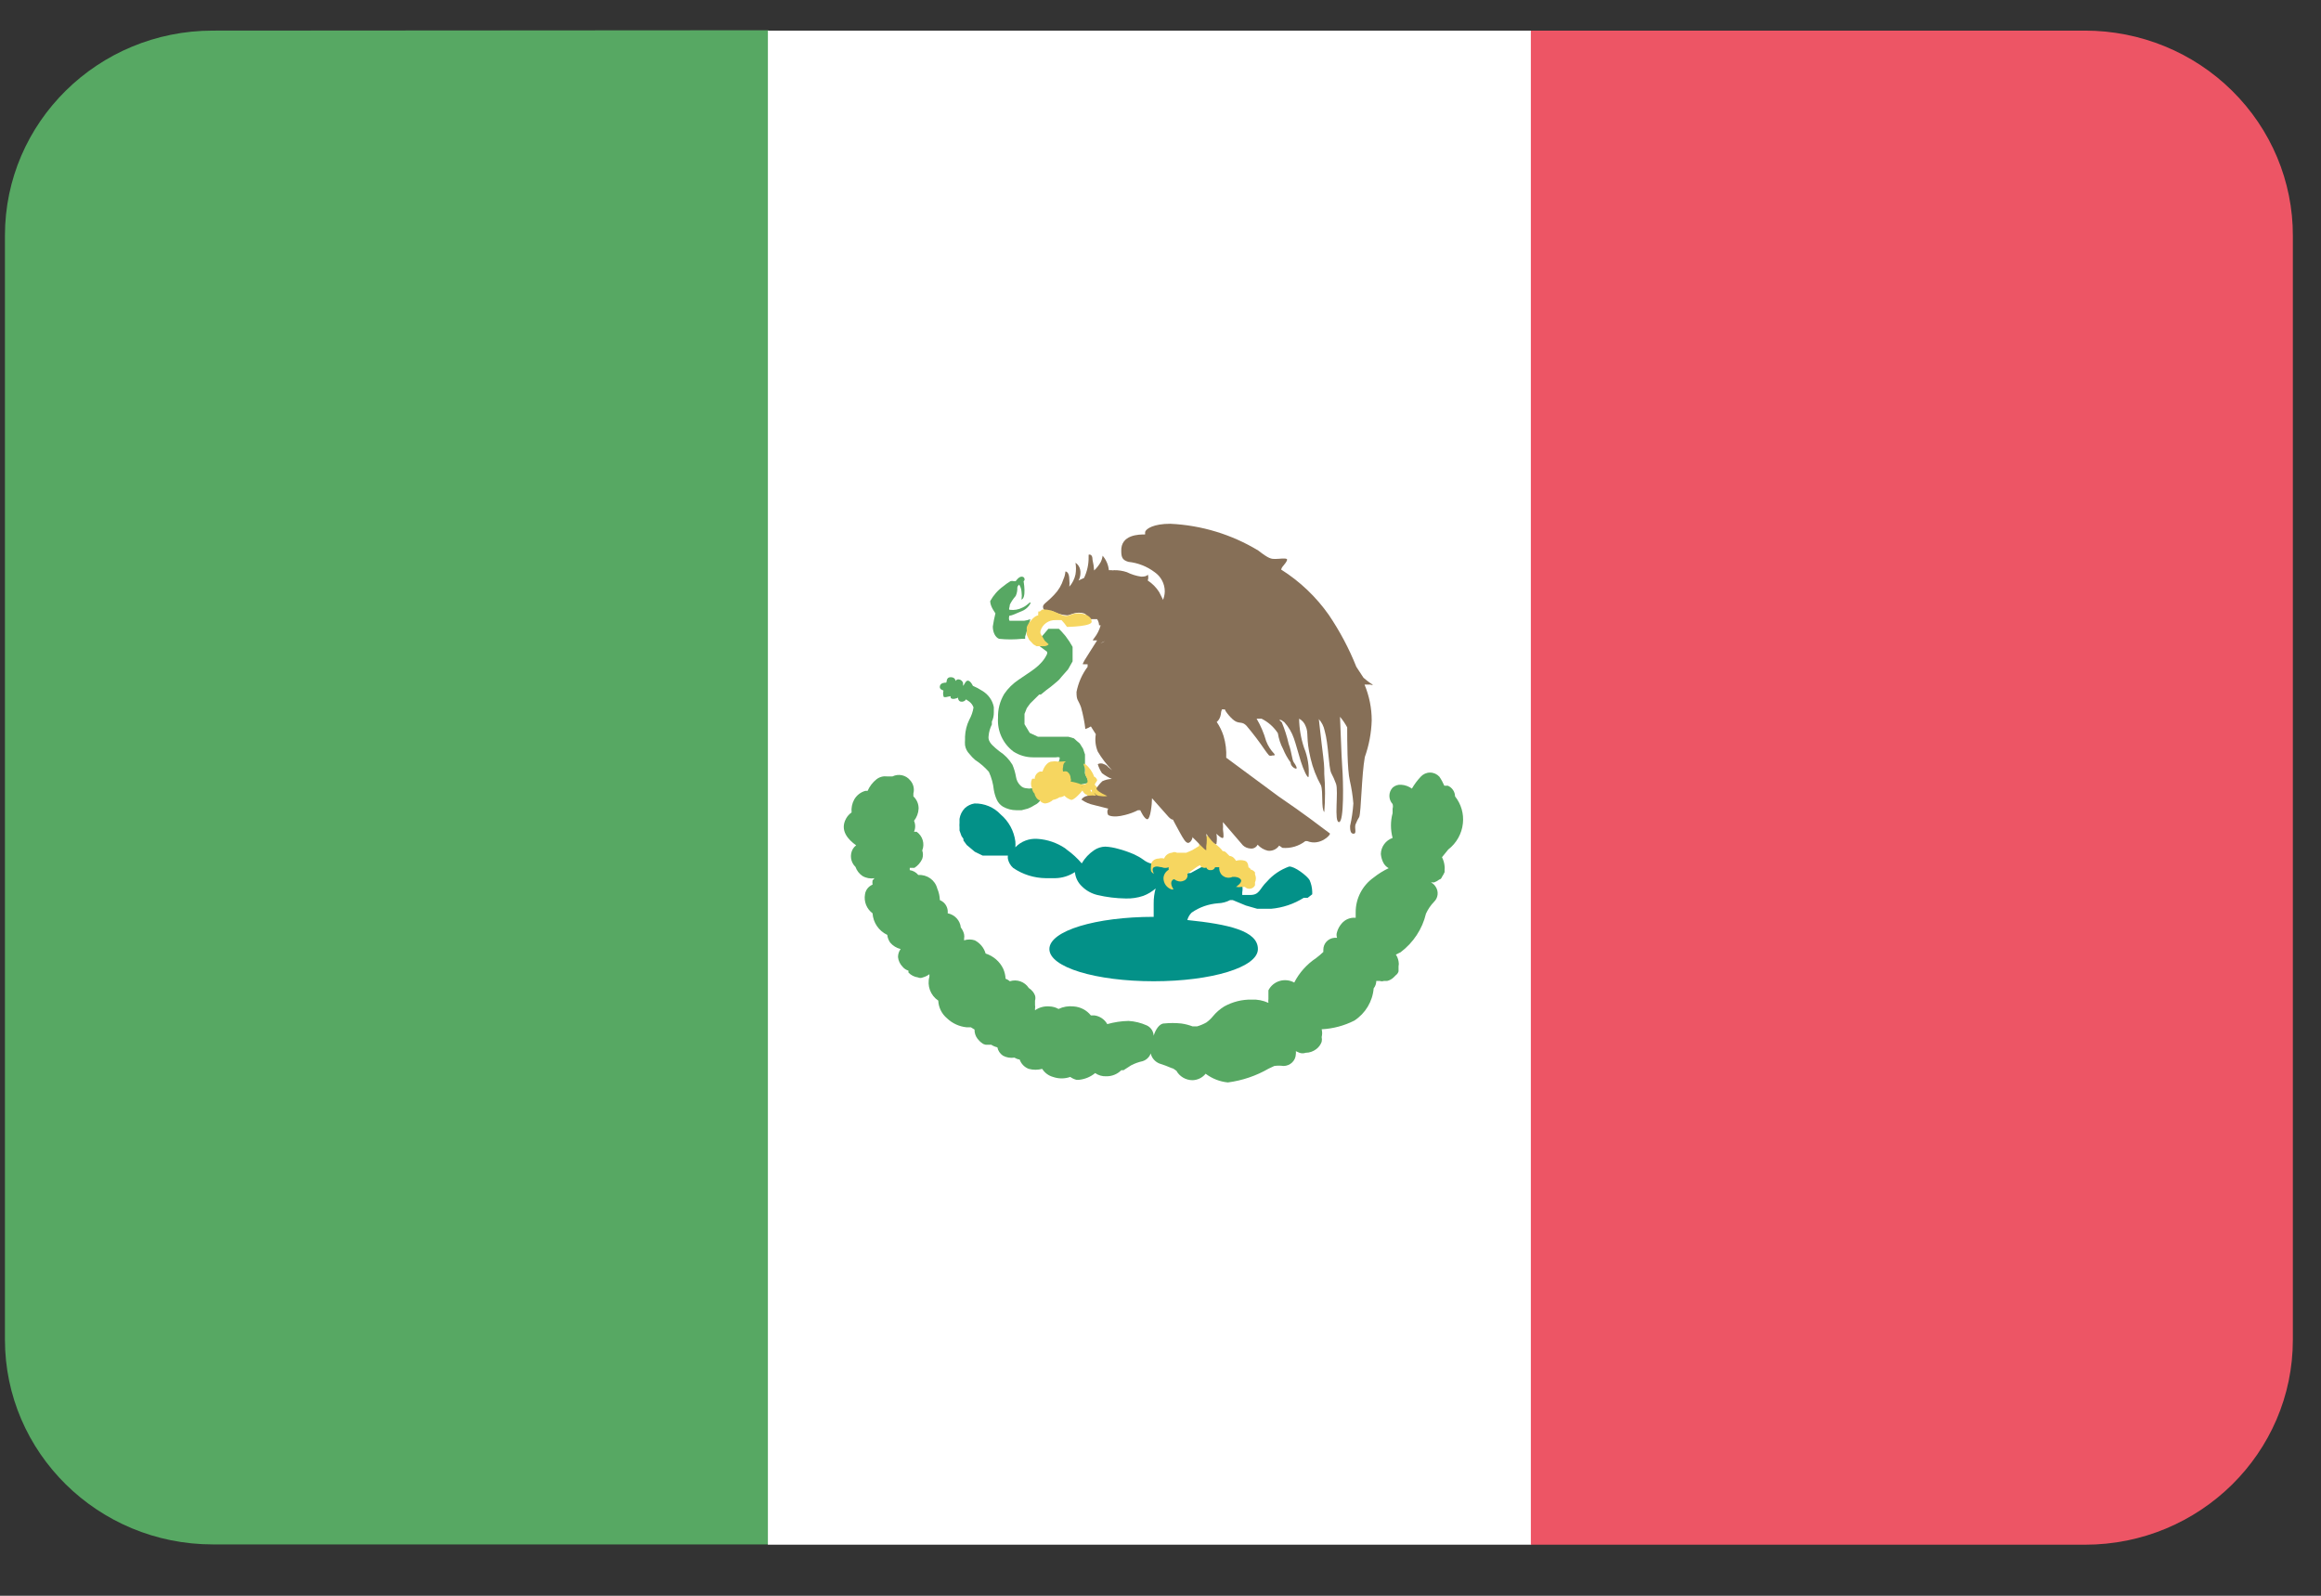 <?xml version="1.0" encoding="UTF-8"?>
<svg width="32px" height="22px" viewBox="0 0 32 22" version="1.1" xmlns="http://www.w3.org/2000/svg" xmlns:xlink="http://www.w3.org/1999/xlink">
    <rect x="0" y="0" width="32" height="22" fill="#333333" stroke="none"/>
    <!-- Generator: Sketch 50 (54983) - http://www.bohemiancoding.com/sketch -->
    <title>Mexico@2x</title>
    <desc>Created with Sketch.</desc>
    <defs></defs>
    <g id="FInalll" stroke="none" stroke-width="1" fill="none" fill-rule="evenodd">
        <g id="Artboard" transform="translate(-196, -104)" fill-rule="nonzero">
            <g id="Mexico@2x" transform="translate(196, 104)">
                <g id="Mali-4">
                    <g id="France-9">
                        <g id="Belgium-13">
                            <g id="Bahamas-16">
                                <path d="M2.934,0.422 C1.351,0.422 0.068,1.687 0.068,3.247 L0.068,18.467 C0.068,20.027 1.351,21.292 2.934,21.292 L10.596,21.292 C10.596,14.334 10.596,7.376 10.596,0.417 L2.934,0.422 Z" id="Shape" fill="#57A863"></path>
                                <path d="M10.587,0.422 C10.587,7.38 10.587,14.338 10.587,21.296 L21.111,21.296 C21.111,14.338 21.111,7.38 21.111,0.422 L10.587,0.422 Z" id="Shape" fill="#FFFFFF"></path>
                                <path d="M28.746,0.422 L21.106,0.422 C21.106,7.38 21.106,14.338 21.106,21.296 L28.746,21.296 C30.329,21.296 31.612,20.031 31.612,18.471 L31.612,3.251 C31.614,2.501 31.312,1.782 30.774,1.251 C30.237,0.72 29.507,0.422 28.746,0.422 Z" id="Shape" fill="#ED5565"></path>
                            </g>
                        </g>
                    </g>
                </g>
                <g id="coa" transform="translate(11.268, 7.106)">
                    <g id="branches" transform="translate(0, 3.109)" fill="#57A863">
                        <path d="M8.699,1.497 C8.813,1.409 8.886,1.279 8.901,1.137 C8.916,1.004 8.877,0.87 8.793,0.764 C8.792,0.7 8.753,0.643 8.694,0.617 L8.645,0.617 C8.626,0.574 8.604,0.532 8.577,0.493 C8.544,0.457 8.498,0.436 8.448,0.436 C8.399,0.436 8.353,0.457 8.32,0.493 C8.273,0.543 8.232,0.598 8.198,0.657 C8.155,0.626 8.103,0.607 8.05,0.604 C8.007,0.6 7.964,0.615 7.932,0.644 C7.873,0.708 7.873,0.806 7.932,0.87 C7.938,0.891 7.938,0.912 7.932,0.933 L7.932,0.995 C7.902,1.107 7.902,1.225 7.932,1.337 C7.837,1.37 7.772,1.459 7.77,1.559 C7.774,1.599 7.784,1.638 7.802,1.674 C7.818,1.708 7.845,1.736 7.878,1.754 C7.804,1.789 7.735,1.832 7.671,1.883 C7.514,1.994 7.422,2.173 7.423,2.363 C7.422,2.388 7.422,2.413 7.423,2.438 C7.349,2.431 7.276,2.461 7.229,2.518 C7.2,2.552 7.178,2.591 7.166,2.634 C7.157,2.659 7.157,2.688 7.166,2.714 L7.13,2.714 C7.043,2.721 6.977,2.792 6.977,2.878 C6.976,2.888 6.976,2.899 6.977,2.909 C6.946,2.939 6.912,2.967 6.878,2.993 C6.749,3.079 6.645,3.195 6.576,3.331 C6.515,3.297 6.442,3.289 6.375,3.309 C6.307,3.329 6.251,3.376 6.22,3.438 C6.22,3.46 6.22,3.438 6.22,3.486 C6.22,3.535 6.22,3.549 6.22,3.557 C6.217,3.575 6.217,3.593 6.22,3.611 C6.148,3.578 6.069,3.562 5.99,3.566 C5.857,3.563 5.727,3.596 5.611,3.66 C5.551,3.697 5.498,3.743 5.454,3.797 C5.428,3.829 5.397,3.858 5.363,3.882 C5.324,3.904 5.281,3.922 5.237,3.935 L5.174,3.935 C5.123,3.916 5.07,3.902 5.016,3.895 C4.938,3.887 4.86,3.887 4.782,3.895 C4.714,3.895 4.66,3.988 4.638,4.064 C4.635,4.003 4.599,3.948 4.543,3.922 C4.463,3.886 4.378,3.865 4.291,3.86 C4.192,3.862 4.093,3.877 3.998,3.904 C3.962,3.839 3.896,3.794 3.822,3.784 L3.772,3.784 C3.714,3.711 3.627,3.666 3.534,3.66 C3.462,3.652 3.39,3.664 3.326,3.695 C3.288,3.673 3.244,3.661 3.2,3.66 C3.13,3.654 3.059,3.673 3.002,3.713 L3.002,3.686 C3.006,3.673 3.006,3.659 3.002,3.646 C3.003,3.624 3.003,3.602 3.002,3.58 C3.009,3.557 3.009,3.532 3.002,3.509 C2.995,3.491 2.986,3.475 2.975,3.46 C2.959,3.439 2.939,3.421 2.916,3.406 C2.861,3.32 2.753,3.281 2.655,3.313 C2.637,3.298 2.618,3.286 2.596,3.278 C2.594,3.232 2.583,3.187 2.565,3.144 C2.518,3.043 2.429,2.965 2.321,2.931 C2.299,2.853 2.245,2.787 2.172,2.749 C2.124,2.733 2.072,2.733 2.024,2.749 L2.024,2.727 C2.028,2.706 2.028,2.685 2.024,2.665 C2.016,2.631 2,2.599 1.979,2.572 C1.969,2.474 1.895,2.395 1.798,2.376 C1.804,2.319 1.783,2.263 1.74,2.225 C1.725,2.212 1.708,2.202 1.69,2.194 C1.688,2.139 1.676,2.085 1.654,2.034 C1.624,1.918 1.514,1.84 1.393,1.848 C1.363,1.812 1.322,1.788 1.275,1.781 L1.275,1.75 L1.339,1.75 C1.386,1.72 1.424,1.677 1.447,1.626 C1.46,1.588 1.46,1.547 1.447,1.51 C1.484,1.417 1.453,1.311 1.37,1.252 L1.334,1.252 C1.355,1.204 1.355,1.15 1.334,1.101 C1.372,1.053 1.394,0.994 1.397,0.933 C1.398,0.869 1.372,0.808 1.325,0.764 C1.326,0.751 1.326,0.737 1.325,0.724 C1.342,0.66 1.325,0.591 1.28,0.542 C1.222,0.47 1.12,0.448 1.037,0.489 L0.992,0.489 L0.965,0.489 C0.911,0.482 0.858,0.496 0.816,0.529 C0.763,0.571 0.721,0.626 0.694,0.688 L0.663,0.688 C0.597,0.706 0.542,0.75 0.509,0.808 C0.479,0.863 0.467,0.925 0.473,0.986 C0.441,1.008 0.415,1.037 0.397,1.07 C0.306,1.235 0.428,1.363 0.536,1.439 C0.518,1.452 0.503,1.469 0.491,1.488 C0.444,1.569 0.459,1.672 0.527,1.737 C0.544,1.787 0.578,1.831 0.622,1.861 C0.672,1.891 0.731,1.902 0.789,1.892 L0.762,1.923 C0.759,1.942 0.759,1.962 0.762,1.981 C0.706,2.004 0.666,2.055 0.658,2.114 C0.64,2.214 0.68,2.315 0.762,2.376 C0.77,2.504 0.847,2.618 0.965,2.674 C0.969,2.712 0.983,2.748 1.005,2.78 C1.042,2.824 1.093,2.855 1.149,2.869 C1.125,2.901 1.113,2.94 1.113,2.98 C1.118,3.03 1.141,3.077 1.176,3.113 C1.197,3.139 1.226,3.157 1.257,3.167 L1.257,3.193 C1.292,3.23 1.338,3.253 1.388,3.26 C1.409,3.27 1.434,3.27 1.456,3.26 C1.489,3.251 1.519,3.236 1.546,3.216 L1.546,3.251 C1.511,3.375 1.56,3.507 1.668,3.58 C1.672,3.674 1.716,3.763 1.789,3.824 C1.862,3.894 1.958,3.938 2.06,3.948 L2.118,3.948 L2.168,3.979 C2.167,4.024 2.181,4.068 2.208,4.104 C2.226,4.128 2.247,4.149 2.272,4.166 C2.286,4.178 2.303,4.185 2.321,4.188 L2.398,4.188 C2.424,4.205 2.453,4.217 2.483,4.224 C2.492,4.271 2.52,4.312 2.56,4.339 C2.608,4.365 2.664,4.374 2.718,4.366 C2.74,4.379 2.764,4.389 2.79,4.392 C2.811,4.452 2.857,4.499 2.916,4.521 C2.977,4.537 3.04,4.537 3.101,4.521 C3.135,4.575 3.188,4.615 3.25,4.632 C3.327,4.659 3.411,4.659 3.488,4.632 C3.514,4.651 3.543,4.664 3.574,4.672 L3.606,4.672 C3.689,4.664 3.767,4.632 3.831,4.579 C3.876,4.61 3.93,4.626 3.984,4.623 C4.062,4.625 4.137,4.594 4.192,4.539 L4.223,4.539 L4.327,4.472 C4.377,4.446 4.43,4.427 4.485,4.415 C4.537,4.399 4.579,4.359 4.597,4.308 C4.611,4.37 4.655,4.421 4.714,4.446 C4.774,4.465 4.833,4.487 4.89,4.512 C4.913,4.512 4.949,4.552 4.949,4.543 C4.993,4.626 5.08,4.677 5.174,4.677 C5.245,4.675 5.311,4.642 5.354,4.588 C5.443,4.655 5.549,4.697 5.661,4.708 C5.86,4.682 6.051,4.617 6.224,4.517 L6.301,4.481 C6.343,4.475 6.385,4.475 6.427,4.481 C6.52,4.481 6.596,4.408 6.598,4.317 C6.6,4.304 6.6,4.29 6.598,4.277 L6.648,4.299 C6.675,4.309 6.706,4.309 6.734,4.299 C6.786,4.299 6.836,4.281 6.878,4.25 C6.913,4.224 6.939,4.189 6.954,4.148 C6.959,4.126 6.959,4.104 6.954,4.082 C6.963,4.047 6.963,4.01 6.954,3.975 C7.112,3.967 7.265,3.926 7.405,3.855 C7.558,3.755 7.656,3.591 7.671,3.411 C7.694,3.382 7.707,3.346 7.707,3.309 L7.757,3.309 C7.774,3.315 7.793,3.315 7.811,3.309 L7.856,3.309 C7.89,3.301 7.921,3.284 7.946,3.26 L7.977,3.229 C7.995,3.216 8.008,3.197 8.014,3.176 C8.014,3.176 8.014,3.122 8.014,3.109 C8.019,3.085 8.019,3.061 8.014,3.038 C8.008,3.005 7.996,2.973 7.977,2.945 L8.041,2.914 C8.217,2.782 8.342,2.593 8.392,2.381 C8.42,2.32 8.458,2.264 8.505,2.216 C8.56,2.162 8.569,2.077 8.527,2.012 C8.511,1.985 8.488,1.964 8.46,1.95 L8.505,1.95 C8.531,1.941 8.555,1.927 8.577,1.91 C8.577,1.91 8.599,1.91 8.613,1.874 C8.627,1.853 8.639,1.831 8.649,1.808 L8.649,1.777 C8.651,1.76 8.651,1.744 8.649,1.728 C8.645,1.684 8.633,1.642 8.613,1.603 L8.699,1.497 Z" id="Shape"></path>
                    </g>
                    <path d="M6.824,5.245 L6.824,5.187 C6.822,5.132 6.81,5.078 6.788,5.028 C6.756,4.97 6.576,4.832 6.504,4.841 C6.387,4.883 6.283,4.953 6.202,5.045 C6.089,5.152 6.103,5.241 5.945,5.232 L5.859,5.232 L5.859,5.196 C5.865,5.164 5.865,5.131 5.859,5.099 C5.857,5.058 5.85,5.017 5.837,4.979 L5.746,4.877 C5.746,4.877 5.575,4.783 5.566,4.788 L5.408,4.788 L5.147,4.93 L5.12,4.93 L4.958,4.97 L4.917,4.97 L5.061,4.766 L4.777,4.797 L4.692,4.797 L4.593,4.797 C4.558,4.786 4.526,4.77 4.498,4.748 C4.457,4.718 4.413,4.693 4.367,4.672 C4.297,4.642 4.225,4.616 4.151,4.597 C4.092,4.58 4.032,4.569 3.971,4.566 C3.916,4.567 3.863,4.584 3.817,4.615 C3.747,4.662 3.689,4.724 3.646,4.797 C3.587,4.727 3.518,4.664 3.443,4.61 L3.416,4.588 C3.304,4.513 3.173,4.468 3.038,4.459 C2.923,4.45 2.81,4.492 2.731,4.575 C2.733,4.548 2.733,4.521 2.731,4.495 C2.712,4.35 2.64,4.217 2.528,4.122 C2.436,4.023 2.304,3.968 2.168,3.971 C2.117,3.979 2.07,4.002 2.033,4.037 C1.994,4.078 1.969,4.129 1.961,4.184 L1.961,4.21 C1.961,4.21 1.961,4.21 1.961,4.237 C1.959,4.258 1.959,4.279 1.961,4.299 L1.961,4.344 L1.988,4.419 L2.015,4.459 L2.015,4.481 L2.06,4.543 L2.172,4.637 L2.217,4.659 L2.281,4.69 L2.312,4.69 L2.357,4.69 L2.393,4.69 L2.425,4.69 L2.488,4.69 L2.546,4.69 L2.628,4.69 C2.626,4.705 2.626,4.72 2.628,4.734 C2.638,4.782 2.663,4.826 2.7,4.859 C2.832,4.95 2.989,4.999 3.15,5.001 L3.281,5.001 C3.378,4.999 3.471,4.97 3.552,4.917 C3.559,4.993 3.594,5.064 3.651,5.116 C3.708,5.173 3.78,5.212 3.858,5.232 C3.988,5.263 4.121,5.279 4.255,5.281 C4.336,5.283 4.417,5.271 4.494,5.245 C4.556,5.222 4.614,5.187 4.665,5.143 C4.646,5.211 4.637,5.281 4.638,5.352 C4.638,5.41 4.638,5.476 4.638,5.534 C3.845,5.534 3.2,5.725 3.2,5.978 C3.2,6.231 3.845,6.422 4.638,6.422 C5.431,6.422 6.075,6.231 6.075,5.978 C6.075,5.725 5.665,5.636 5.102,5.578 C5.112,5.54 5.132,5.505 5.161,5.476 C5.268,5.401 5.394,5.357 5.526,5.347 C5.584,5.345 5.641,5.33 5.692,5.303 L5.728,5.303 L5.909,5.378 L6.066,5.423 L6.112,5.423 L6.256,5.423 C6.416,5.409 6.571,5.357 6.706,5.272 L6.734,5.272 L6.761,5.272 L6.824,5.223 L6.824,5.245 Z" id="Shape" fill="#039188"></path>
                    <g id="eagle_snake" transform="translate(1.352, 0)">
                        <path d="M1.726,3.922 L1.618,3.762 L1.568,3.762 L1.6,3.762 C1.579,3.767 1.558,3.767 1.537,3.762 C1.503,3.761 1.47,3.747 1.447,3.722 C1.415,3.691 1.395,3.65 1.388,3.606 C1.378,3.548 1.362,3.492 1.339,3.438 C1.294,3.363 1.232,3.299 1.158,3.251 C1.086,3.193 1.019,3.14 1.01,3.078 C1.008,3.066 1.008,3.054 1.01,3.042 C1.014,2.987 1.03,2.932 1.055,2.882 L1.055,2.842 C1.074,2.802 1.083,2.758 1.082,2.714 C1.082,2.714 1.082,2.714 1.082,2.683 C1.082,2.669 1.082,2.656 1.082,2.643 C1.064,2.547 1.004,2.465 0.919,2.416 C0.88,2.39 0.837,2.368 0.793,2.349 C0.793,2.349 0.766,2.287 0.73,2.278 C0.694,2.27 0.676,2.336 0.658,2.349 L0.658,2.309 C0.65,2.285 0.63,2.266 0.604,2.261 C0.584,2.256 0.564,2.265 0.554,2.283 C0.554,2.283 0.554,2.23 0.487,2.23 C0.419,2.23 0.437,2.305 0.424,2.305 C0.41,2.305 0.347,2.305 0.338,2.354 C0.329,2.403 0.383,2.407 0.388,2.416 C0.381,2.441 0.381,2.467 0.388,2.492 C0.388,2.523 0.464,2.492 0.487,2.492 C0.485,2.499 0.485,2.506 0.487,2.514 C0.509,2.549 0.586,2.514 0.586,2.514 L0.586,2.483 C0.586,2.509 0.586,2.558 0.626,2.567 C0.655,2.573 0.684,2.56 0.699,2.536 L0.744,2.567 C0.771,2.587 0.791,2.615 0.802,2.647 C0.793,2.706 0.773,2.763 0.744,2.816 C0.708,2.889 0.688,2.97 0.685,3.051 C0.685,3.051 0.685,3.078 0.685,3.091 C0.683,3.116 0.683,3.142 0.685,3.167 C0.692,3.214 0.714,3.257 0.748,3.291 C0.771,3.32 0.796,3.347 0.825,3.371 C0.895,3.417 0.959,3.472 1.014,3.535 C1.05,3.614 1.073,3.698 1.082,3.784 C1.09,3.83 1.103,3.875 1.122,3.917 C1.14,3.958 1.17,3.992 1.208,4.015 C1.264,4.047 1.328,4.064 1.393,4.064 L1.465,4.064 L1.55,4.042 C1.584,4.029 1.616,4.013 1.645,3.993 C1.679,3.978 1.707,3.953 1.726,3.922 Z M1.325,3.544 L1.325,3.5 L1.325,3.54 L1.325,3.544 Z" id="Shape" fill="#57A863"></path>
                        <path d="M1.449,1.163 C1.544,1.163 1.489,0.888 1.489,0.888 L1.424,0.943 C1.448,0.975 1.462,1.014 1.464,1.053 C1.469,1.088 1.469,1.123 1.464,1.158 L1.449,1.163 Z" id="Shape" fill="#57A863"></path>
                        <path d="M2.398,3.686 L2.339,3.557 L2.339,3.469 L2.339,3.38 L2.339,3.295 L2.312,3.216 L2.267,3.144 L2.226,3.109 L2.186,3.073 L2.109,3.051 L2.037,3.051 L1.897,3.051 L1.749,3.051 L1.69,3.051 L1.577,2.998 L1.505,2.878 L1.505,2.736 L1.537,2.656 L1.582,2.594 L1.609,2.567 L1.708,2.469 L1.731,2.469 L1.807,2.407 L1.866,2.363 L1.947,2.296 C1.973,2.276 1.996,2.252 2.015,2.225 L2.105,2.123 L2.168,2.012 C2.134,1.98 2.094,1.954 2.051,1.936 C2.094,1.954 2.134,1.98 2.168,2.012 L2.168,1.923 L2.168,1.812 L2.123,1.737 L2.069,1.661 L2.01,1.594 L1.979,1.563 L1.834,1.563 L1.758,1.652 L1.659,1.763 L1.816,1.879 C1.819,1.889 1.819,1.9 1.816,1.91 C1.74,2.079 1.573,2.158 1.424,2.265 C1.346,2.317 1.278,2.383 1.226,2.46 C1.166,2.56 1.136,2.674 1.14,2.789 C1.127,2.97 1.206,3.145 1.352,3.255 C1.432,3.307 1.526,3.335 1.623,3.335 L1.695,3.335 L1.848,3.335 L1.938,3.335 C1.954,3.331 1.971,3.331 1.988,3.335 C1.991,3.344 1.991,3.353 1.988,3.362 C1.984,3.384 1.973,3.405 1.956,3.42 L1.911,3.455 L2.033,3.566 L2.033,3.691 L2.168,3.717 L2.199,3.717 L2.24,3.717 L2.398,3.686 Z" id="Shape" fill="#57A863"></path>
                        <path d="M1.068,1.532 C1.068,1.608 1.1,1.679 1.154,1.701 C1.259,1.712 1.364,1.712 1.469,1.701 L1.514,1.701 L1.514,1.67 L1.586,1.43 C1.559,1.441 1.53,1.448 1.501,1.452 L1.352,1.452 L1.298,1.452 C1.288,1.43 1.288,1.404 1.298,1.381 C1.339,1.381 1.388,1.35 1.469,1.319 C1.55,1.288 1.6,1.204 1.586,1.199 C1.573,1.195 1.546,1.239 1.478,1.27 C1.424,1.298 1.363,1.309 1.303,1.301 C1.28,1.301 1.303,1.261 1.303,1.23 C1.324,1.187 1.351,1.147 1.384,1.11 C1.4,1.074 1.408,1.035 1.406,0.995 C1.406,0.955 1.501,0.906 1.505,0.893 C1.51,0.879 1.505,0.844 1.465,0.844 C1.424,0.844 1.384,0.906 1.384,0.906 L1.357,0.906 C1.342,0.902 1.326,0.902 1.312,0.906 L1.257,0.942 L1.212,0.977 C1.137,1.031 1.076,1.101 1.032,1.181 C1.032,1.257 1.1,1.341 1.104,1.35 C1.089,1.41 1.077,1.471 1.068,1.532 Z" id="Shape" fill="#57A863"></path>
                        <g id="eagle" transform="translate(1.352, 0)">
                            <path d="M4.958,2.336 C4.958,2.336 4.899,2.301 4.827,2.238 L4.728,2.087 C4.628,1.836 4.501,1.597 4.349,1.372 C4.174,1.123 3.951,0.91 3.691,0.746 C3.696,0.73 3.703,0.715 3.714,0.702 C3.714,0.702 3.795,0.613 3.768,0.6 C3.741,0.586 3.664,0.6 3.61,0.6 C3.556,0.6 3.525,0.6 3.376,0.484 C3.01,0.262 2.593,0.135 2.163,0.115 C1.934,0.115 1.83,0.182 1.816,0.227 L1.816,0.262 C1.735,0.262 1.478,0.262 1.487,0.493 C1.487,0.586 1.51,0.617 1.586,0.64 C1.718,0.654 1.842,0.703 1.947,0.782 C2.035,0.843 2.087,0.942 2.087,1.048 C2.086,1.094 2.075,1.14 2.055,1.181 L2.136,1.572 L2.195,1.781 L2.195,1.825 L2.249,2.203 L2.614,2.82 L2.7,2.82 L2.776,2.82 C2.82,2.779 2.854,2.729 2.875,2.674 L2.916,2.674 C2.916,2.696 3.011,2.816 3.069,2.842 C3.128,2.869 3.159,2.842 3.214,2.9 C3.305,3.008 3.391,3.121 3.47,3.238 C3.487,3.262 3.505,3.286 3.525,3.309 C3.539,3.315 3.555,3.315 3.57,3.309 C3.601,3.309 3.61,3.309 3.597,3.287 C3.547,3.235 3.509,3.175 3.484,3.109 C3.454,3.002 3.41,2.899 3.353,2.802 L3.421,2.802 C3.513,2.848 3.591,2.917 3.646,3.002 C3.658,3.078 3.682,3.152 3.718,3.22 C3.745,3.286 3.78,3.349 3.822,3.406 C3.822,3.451 3.867,3.486 3.894,3.491 C3.921,3.495 3.894,3.442 3.867,3.406 C3.84,3.371 3.84,3.273 3.795,3.149 C3.772,3.047 3.74,2.948 3.7,2.851 L3.664,2.82 L3.691,2.82 L3.736,2.851 C3.794,2.916 3.839,2.992 3.867,3.073 C3.894,3.149 3.926,3.273 3.962,3.389 C3.998,3.504 4.056,3.633 4.07,3.602 C4.08,3.466 4.059,3.329 4.007,3.202 C3.964,3.073 3.941,2.938 3.939,2.802 C3.981,2.824 4.013,2.861 4.029,2.905 C4.074,3.002 4.029,3.065 4.097,3.349 C4.127,3.479 4.176,3.605 4.241,3.722 C4.273,3.815 4.241,4.042 4.286,4.09 C4.3,3.916 4.3,3.741 4.286,3.566 C4.286,3.446 4.286,3.442 4.25,3.149 C4.214,2.856 4.214,2.816 4.21,2.807 C4.251,2.852 4.279,2.907 4.291,2.967 C4.345,3.153 4.345,3.469 4.381,3.549 C4.407,3.597 4.429,3.648 4.448,3.7 C4.485,3.802 4.417,4.228 4.489,4.228 C4.561,4.228 4.548,3.651 4.534,3.478 C4.521,3.304 4.507,2.825 4.503,2.776 C4.541,2.821 4.574,2.87 4.602,2.922 L4.602,2.953 C4.602,3.078 4.602,3.509 4.638,3.655 C4.662,3.759 4.678,3.864 4.687,3.971 C4.68,4.075 4.665,4.179 4.642,4.281 C4.642,4.321 4.642,4.392 4.692,4.388 C4.741,4.384 4.692,4.295 4.723,4.246 C4.735,4.215 4.75,4.185 4.768,4.157 C4.795,4.082 4.8,3.58 4.845,3.331 C4.903,3.168 4.935,2.997 4.94,2.825 C4.94,2.656 4.906,2.488 4.841,2.332 L4.922,2.332 C4.933,2.337 4.946,2.339 4.958,2.336 Z M3.745,0.777 L3.696,0.746 L3.745,0.777 Z" id="Shape" fill="#866F57"></path>
                            <path d="M1.248,3.784 C1.198,3.78 1.152,3.754 1.122,3.713 C1.122,3.691 1.158,3.664 1.154,3.646 C1.149,3.629 1.127,3.602 1.113,3.602 C1.09,3.534 1.047,3.474 0.992,3.429 C0.937,3.402 0.992,3.478 0.992,3.509 C0.986,3.533 0.986,3.559 0.992,3.584 C1.011,3.608 1.022,3.638 1.023,3.669 C1.023,3.669 1.023,3.695 0.983,3.708 L0.933,3.708 C0.887,3.689 0.838,3.676 0.789,3.669 C0.795,3.654 0.795,3.638 0.789,3.624 C0.789,3.587 0.771,3.552 0.739,3.531 C0.722,3.526 0.703,3.526 0.685,3.531 C0.679,3.511 0.679,3.489 0.685,3.469 C0.685,3.402 0.726,3.393 0.726,3.393 C0.708,3.39 0.689,3.39 0.672,3.393 L0.64,3.393 L0.608,3.393 C0.583,3.388 0.557,3.388 0.532,3.393 C0.464,3.393 0.415,3.482 0.401,3.531 L0.365,3.531 C0.322,3.547 0.294,3.588 0.293,3.633 C0.282,3.627 0.268,3.627 0.257,3.633 C0.237,3.674 0.237,3.721 0.257,3.762 C0.26,3.79 0.273,3.817 0.293,3.837 C0.293,3.868 0.334,3.926 0.361,3.926 C0.378,3.952 0.406,3.968 0.437,3.971 C0.478,3.967 0.516,3.95 0.545,3.922 C0.577,3.916 0.608,3.904 0.635,3.886 C0.66,3.885 0.683,3.877 0.703,3.864 C0.729,3.891 0.762,3.911 0.798,3.922 C0.834,3.922 0.91,3.846 0.951,3.793 C0.951,3.793 0.983,3.851 1.014,3.851 L1.077,3.948 L1.316,3.948 L1.415,3.851 C1.415,3.851 1.352,3.788 1.248,3.784 Z M1.059,3.784 L1.082,3.784 L1.082,3.82 L1.059,3.784 Z" id="Shape" fill="#F6D660"></path>
                            <path d="M3.331,5.099 C3.332,5.085 3.332,5.072 3.331,5.059 C3.347,5.023 3.347,4.983 3.331,4.948 L3.331,4.921 C3.299,4.881 3.268,4.881 3.268,4.881 C3.268,4.866 3.255,4.854 3.241,4.854 C3.241,4.854 3.241,4.774 3.191,4.761 C3.151,4.749 3.109,4.749 3.069,4.761 C3.061,4.746 3.051,4.733 3.038,4.721 C3.022,4.705 3.001,4.696 2.979,4.694 L2.939,4.654 C2.926,4.637 2.906,4.627 2.885,4.628 C2.872,4.608 2.857,4.59 2.839,4.575 L2.745,4.495 L2.745,4.344 L2.56,4.526 C2.56,4.526 2.56,4.526 2.56,4.557 L2.465,4.615 L2.384,4.65 C2.384,4.65 2.384,4.65 2.317,4.65 L2.254,4.65 C2.233,4.638 2.207,4.638 2.186,4.65 C2.137,4.654 2.095,4.685 2.078,4.73 C2.054,4.724 2.029,4.724 2.006,4.73 C1.952,4.73 1.893,4.766 1.897,4.832 C1.893,4.856 1.893,4.88 1.897,4.903 C1.907,4.92 1.921,4.933 1.938,4.943 C1.938,4.943 1.897,4.872 1.938,4.85 C1.979,4.828 2.015,4.85 2.046,4.85 C2.076,4.863 2.111,4.863 2.141,4.85 C2.139,4.862 2.139,4.874 2.141,4.885 C2.099,4.909 2.071,4.953 2.069,5.001 C2.069,5.071 2.114,5.134 2.181,5.156 L2.208,5.156 C2.208,5.156 2.154,5.081 2.186,5.036 C2.217,4.992 2.235,5.036 2.254,5.036 C2.272,5.036 2.254,5.036 2.254,5.036 C2.284,5.05 2.318,5.05 2.348,5.036 C2.388,5.022 2.41,4.979 2.398,4.939 L2.438,4.912 C2.479,4.885 2.524,4.845 2.56,4.828 C2.596,4.81 2.56,4.85 2.614,4.854 C2.628,4.861 2.645,4.861 2.659,4.854 C2.668,4.878 2.692,4.893 2.718,4.89 C2.746,4.893 2.772,4.876 2.781,4.85 L2.839,4.85 C2.836,4.858 2.836,4.868 2.839,4.877 C2.839,4.877 2.839,4.877 2.839,4.877 C2.841,4.918 2.864,4.956 2.901,4.977 C2.937,4.999 2.982,5.001 3.02,4.983 C3.02,4.983 3.042,4.983 3.047,4.983 C3.047,4.983 3.114,4.983 3.137,5.023 C3.159,5.063 3.069,5.121 3.069,5.121 C3.095,5.126 3.121,5.126 3.146,5.121 L3.191,5.121 C3.21,5.141 3.239,5.151 3.267,5.146 C3.295,5.142 3.319,5.124 3.331,5.099 Z" id="Shape" fill="#F6D660"></path>
                            <path d="M4.363,4.384 L4.273,4.317 C4.273,4.317 4.002,4.108 3.655,3.873 L2.934,3.34 C2.939,3.239 2.927,3.139 2.898,3.042 C2.876,2.973 2.844,2.907 2.803,2.847 C2.871,2.794 2.866,2.691 2.866,2.625 C2.866,2.558 2.781,2.465 2.817,2.509 C2.843,2.544 2.855,2.586 2.853,2.629 C2.848,2.691 2.815,2.746 2.763,2.78 C2.728,2.798 2.685,2.798 2.65,2.78 C2.623,2.693 2.585,2.61 2.537,2.532 C2.483,2.429 2.371,2.265 2.371,2.261 L2.371,2.216 C2.371,2.216 2.326,2.119 2.299,2.074 C2.271,2.024 2.247,1.972 2.226,1.919 C2.235,1.834 2.235,1.75 2.226,1.665 C2.219,1.597 2.204,1.53 2.181,1.466 C2.214,1.455 2.235,1.424 2.231,1.39 C2.191,1.357 2.156,1.318 2.127,1.275 C2.084,1.204 2.045,1.132 2.01,1.057 C1.97,0.993 1.916,0.939 1.852,0.897 C1.862,0.87 1.862,0.84 1.852,0.813 C1.852,0.813 1.852,0.844 1.762,0.844 C1.693,0.834 1.626,0.813 1.564,0.782 C1.507,0.763 1.448,0.754 1.388,0.755 C1.376,0.758 1.364,0.758 1.352,0.755 L1.316,0.755 C1.309,0.681 1.279,0.612 1.23,0.555 C1.226,0.586 1.217,0.616 1.203,0.644 C1.179,0.686 1.149,0.725 1.113,0.759 C1.11,0.71 1.102,0.661 1.091,0.613 C1.091,0.52 1.037,0.542 1.037,0.542 L1.037,0.577 C1.038,0.676 1.016,0.773 0.974,0.862 L0.897,0.897 C0.897,0.897 0.928,0.857 0.924,0.773 C0.919,0.688 0.856,0.653 0.856,0.653 C0.865,0.706 0.865,0.76 0.856,0.813 C0.843,0.875 0.814,0.934 0.771,0.982 C0.775,0.951 0.775,0.919 0.771,0.888 C0.771,0.768 0.717,0.773 0.717,0.773 C0.714,0.81 0.705,0.846 0.69,0.879 C0.665,0.959 0.622,1.032 0.563,1.093 C0.446,1.217 0.397,1.221 0.41,1.275 C0.412,1.288 0.42,1.299 0.431,1.307 C0.442,1.314 0.456,1.317 0.469,1.315 L0.505,1.315 L0.527,1.315 C0.592,1.351 0.665,1.372 0.739,1.377 C0.784,1.377 0.82,1.341 0.901,1.341 C0.983,1.341 1.001,1.368 1.001,1.368 C1.018,1.394 1.041,1.415 1.068,1.43 C1.068,1.43 1.127,1.43 1.154,1.43 C1.171,1.455 1.18,1.484 1.181,1.514 L1.203,1.514 C1.194,1.547 1.182,1.578 1.167,1.608 C1.14,1.665 1.091,1.714 1.095,1.723 L1.122,1.723 L1.154,1.723 L1.055,1.879 C1.01,1.95 0.942,2.052 0.96,2.052 L1.023,2.052 C1.022,2.064 1.022,2.076 1.023,2.087 C0.946,2.19 0.894,2.309 0.87,2.434 C0.87,2.558 0.892,2.532 0.933,2.647 C0.96,2.745 0.98,2.844 0.992,2.945 C0.992,2.945 0.992,2.945 0.992,2.945 C1.018,2.936 1.044,2.924 1.068,2.909 L1.136,3.016 C1.122,3.097 1.132,3.18 1.163,3.255 C1.218,3.349 1.285,3.435 1.361,3.513 L1.307,3.469 C1.292,3.45 1.271,3.436 1.248,3.429 C1.222,3.415 1.19,3.415 1.163,3.429 C1.163,3.429 1.163,3.429 1.163,3.429 C1.176,3.473 1.196,3.515 1.221,3.553 C1.263,3.585 1.308,3.612 1.357,3.633 C1.311,3.634 1.267,3.645 1.226,3.664 C1.195,3.693 1.168,3.726 1.145,3.762 C1.145,3.788 1.194,3.824 1.294,3.868 C1.264,3.874 1.233,3.874 1.203,3.868 C1.131,3.868 1.122,3.82 1.113,3.824 C1.113,3.824 1.14,3.864 1.14,3.864 C1.104,3.859 1.068,3.859 1.032,3.864 C0.994,3.867 0.959,3.886 0.937,3.917 C0.99,3.955 1.05,3.98 1.113,3.993 L1.307,4.042 C1.291,4.069 1.291,4.103 1.307,4.13 C1.307,4.13 1.366,4.175 1.537,4.13 C1.599,4.115 1.66,4.093 1.717,4.064 L1.749,4.064 C1.749,4.064 1.807,4.193 1.848,4.188 C1.888,4.184 1.911,3.984 1.911,3.899 L2.132,4.148 C2.132,4.148 2.172,4.197 2.199,4.193 C2.199,4.193 2.249,4.29 2.294,4.37 C2.339,4.45 2.38,4.53 2.42,4.512 C2.461,4.495 2.47,4.437 2.474,4.428 L2.474,4.441 C2.537,4.499 2.641,4.619 2.659,4.615 C2.659,4.615 2.659,4.561 2.659,4.561 C2.668,4.504 2.668,4.445 2.659,4.388 C2.7,4.446 2.772,4.543 2.799,4.53 C2.807,4.483 2.807,4.435 2.799,4.388 C2.826,4.415 2.871,4.455 2.889,4.446 C2.907,4.437 2.889,4.344 2.889,4.326 C2.891,4.304 2.891,4.281 2.889,4.259 L2.889,4.228 L3.164,4.548 C3.192,4.574 3.229,4.59 3.268,4.592 C3.309,4.598 3.349,4.576 3.367,4.539 C3.405,4.581 3.455,4.611 3.511,4.623 C3.571,4.629 3.63,4.602 3.664,4.552 L3.709,4.583 C3.823,4.593 3.935,4.559 4.025,4.49 L4.052,4.49 C4.228,4.561 4.381,4.401 4.363,4.384 Z M2.673,2.847 C2.674,2.856 2.674,2.865 2.673,2.874 C2.673,2.865 2.673,2.856 2.673,2.847 Z M1.393,1.661 C1.39,1.642 1.39,1.622 1.393,1.603 C1.388,1.633 1.387,1.662 1.388,1.692 L1.393,1.661 Z M1.262,1.732 C1.243,1.746 1.222,1.757 1.199,1.763 L1.262,1.732 Z" id="Shape" fill="#866F57"></path>
                            <polygon id="Shape" fill="#866F57" points="1.055 0.577 1.055 0.582"></polygon>
                            <path d="M1.077,1.457 C1.077,1.39 0.983,1.35 0.892,1.35 C0.802,1.35 0.784,1.386 0.721,1.386 C0.658,1.386 0.559,1.297 0.424,1.297 L0.397,1.297 L0.365,1.324 L0.343,1.324 L0.343,1.346 C0.34,1.356 0.34,1.367 0.343,1.377 C0.343,1.377 0.302,1.377 0.243,1.448 C0.218,1.473 0.198,1.504 0.185,1.537 C0.182,1.556 0.182,1.575 0.185,1.594 C0.181,1.612 0.181,1.63 0.185,1.648 L0.216,1.714 L0.275,1.777 L0.32,1.803 L0.352,1.803 L0.415,1.803 C0.442,1.805 0.468,1.796 0.487,1.777 L0.433,1.728 L0.374,1.63 C0.371,1.617 0.371,1.603 0.374,1.59 C0.401,1.5 0.486,1.44 0.581,1.443 L0.635,1.443 L0.663,1.443 L0.703,1.488 L0.739,1.537 C0.739,1.537 1.109,1.532 1.077,1.457 Z" id="Shape" fill="#F6D660"></path>
                        </g>
                        <g id="eagle2" transform="translate(1.803, 1.332)">
                            <path d="M0.156,0.173 L0.131,0.173 C0.131,0.173 0.131,0.173 0.131,0.173 L0.156,0.173 Z" id="Shape" fill="#F9C83A"></path>
                            <path d="M0.175,0.191 L0.14,0.191 C0.14,0.191 0.14,0.191 0.14,0.191 L0.175,0.191 Z" id="Shape" fill="#8F4620"></path>
                            <path d="M0.478,2.407 C0.489,2.411 0.501,2.411 0.513,2.407 C0.513,2.407 0.513,2.407 0.513,2.407 L0.478,2.407 Z" id="Shape" fill="#977C2E"></path>
                        </g>
                    </g>
                </g>
            </g>
        </g>
    </g>
</svg>
